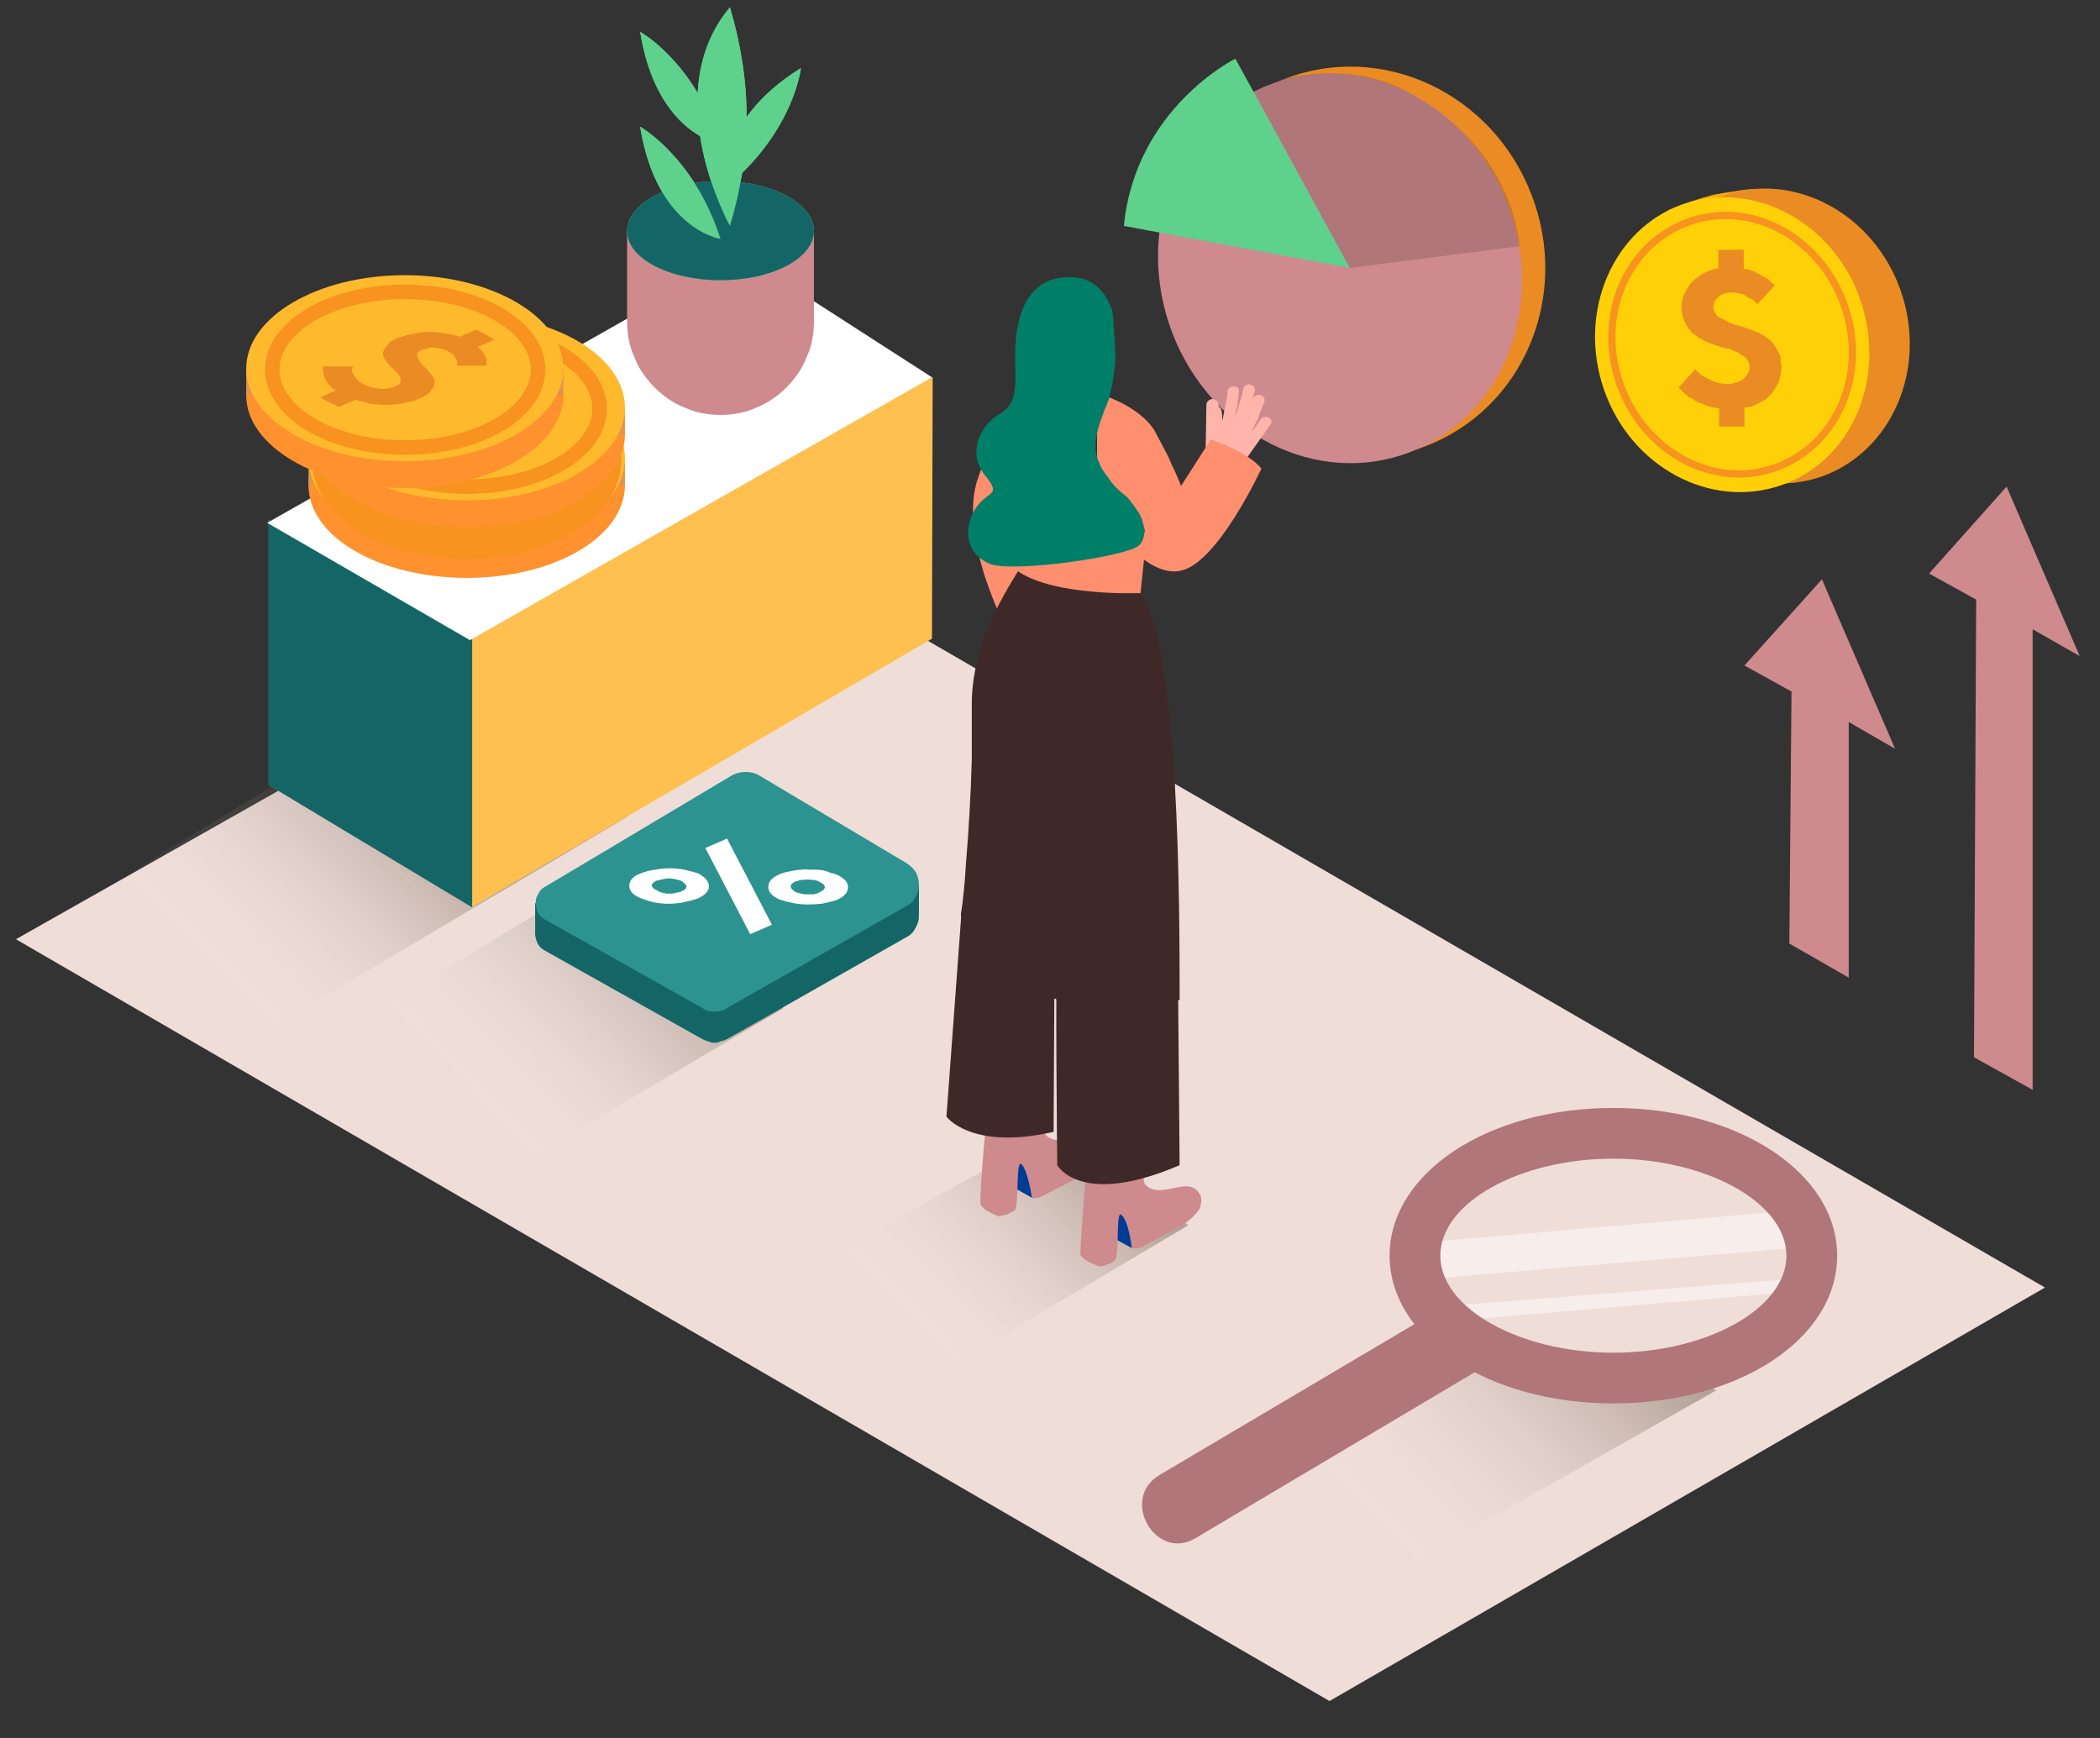 <svg version="1.2" xmlns="http://www.w3.org/2000/svg" viewBox="0 0 290 240" width="290" height="240">
	<rect x="0" y="0" width="290" height="240" fill="#333333" stroke="none"/>
	<title>bussiness-svg</title>
	<defs>
		<linearGradient id="g1" x1="64.3" y1="152.1" x2="92.5" y2="124.8" gradientUnits="userSpaceOnUse">
			<stop offset="0" stop-color="#ffffff" stop-opacity="0"/>
			<stop offset="1" stop-color="#2a1700"/>
		</linearGradient>
		<linearGradient id="g2" x1="124.5" y1="182.7" x2="150.9" y2="157.3" gradientUnits="userSpaceOnUse">
			<stop offset="0" stop-color="#ffffff" stop-opacity="0"/>
			<stop offset="1" stop-color="#2a1700"/>
		</linearGradient>
		<linearGradient id="g3" x1="188.5" y1="210.9" x2="222" y2="178.6" gradientUnits="userSpaceOnUse">
			<stop offset="0" stop-color="#ffffff" stop-opacity="0"/>
			<stop offset="1" stop-color="#2a1700"/>
		</linearGradient>
		<linearGradient id="g4" x1="29.5" y1="135.6" x2="57.8" y2="108.3" gradientUnits="userSpaceOnUse">
			<stop offset="0" stop-color="#ffffff" stop-opacity="0"/>
			<stop offset="1" stop-color="#2a1700"/>
		</linearGradient>
	</defs>
	<style>
		.s0 { fill: #efddd8 } 
		.s1 { opacity: .3;fill: url(#g1) } 
		.s2 { opacity: .3;fill: url(#g2) } 
		.s3 { opacity: .3;fill: url(#g3) } 
		.s4 { opacity: .3;fill: url(#g4) } 
		.s5 { fill: #ffc050 } 
		.s6 { fill: #ce8a8d } 
		.s7 { fill: #146666 } 
		.s8 { fill: #ffffff } 
		.s9 { fill: #5ed18d } 
		.s10 { fill: #ff912e } 
		.s11 { fill: #e0944f } 
		.s12 { fill: #ffb92c } 
		.s13 { fill: #ea8b24 } 
		.s14 { fill: none;stroke: #f7931e;stroke-width: 6 } 
		.s15 { fill: none;stroke: #f7931e;stroke-width: 2 } 
		.s16 { fill: #2c9390 } 
		.s17 { fill: #f2ae16 } 
		.s18 { fill: #ffd008 } 
		.s19 { fill: none;stroke: #f7931e;stroke-width: 1 } 
		.s20 { opacity: .2;fill: #3e2928 } 
		.s21 { opacity: .5;fill: #ffffff } 
		.s22 { fill: #3e2928 } 
		.s23 { fill: #ff8f6f } 
		.s24 { fill: #003b94 } 
		.s25 { fill: #ffb5a9 } 
		.s26 { fill: #007f68 } 
	</style>
	<path id="Layer" class="s0" d="m2.2 129.7l181.4 105.2 98.8-57.1-180.5-104.5-99.7 56.4z"/>
	<path id="Layer" class="s1" d="m100.9 133.6c-6-4.1-12.2-8-17.5-13l-45.9 27.7 28.6 15.9 42.1-25c-2.4-1.9-4.8-3.9-7.3-5.6z"/>
	<path id="Layer" class="s2" d="m156.8 163.6c-6-4.1-7.3-1.5-12.5-6.6l-43.3 23.8 21 13.4 42.1-25c-2.4-1.9-4.8-3.9-7.3-5.6z"/>
	<path id="Layer" class="s3" d="m216.1 193c-6-4.1-7.2-1.5-12.5-6.6l-43.3 23.8 21 13.4 55.7-31.6c-2.4-1.9-18.4 2.7-20.9 1z"/>
	<path id="Layer" class="s4" d="m86.6 112.8l-56.5 33.5-28.6-15.9 56.3-34"/>
	<path id="Layer" class="s5" d="m128.8 52.1l-0.1 36.1-63.6 37.1v-42.7l63.6-30.5z"/>
	<path id="Layer" class="s6" d="m37.1 108.4v-36.6l28.1 16.2v37.3"/>
	<path id="Layer" class="s7" d="m65.2 125.3v-37.3l-28.1-16.2v36.6l28.1 16.9z"/>
	<path id="Layer" class="s8" d="m64.9 88.4l-28-16.2 65.4-37.1 26.4 17-63.8 36.3z"/>
	<path id="Layer" class="s6" d="m98.3 36.5c-4.2-0.4-8.6-1.7-11.7-4.5v12.4c0 1.7 0.3 3.4 1 4.9 0.6 1.6 1.6 3 2.8 4.2 1.2 1.2 2.6 2.2 4.2 2.8 1.5 0.7 3.2 1 4.9 1 1.7 0 3.4-0.3 4.9-1 1.6-0.6 3-1.6 4.2-2.8 1.2-1.2 2.2-2.6 2.8-4.2 0.7-1.5 1-3.2 1-4.9v-12.7c-4.4 1.8-9.4 5.2-14.1 4.8z"/>
	<path id="Layer" class="s9" d="m99.5 38.7c-7.1 0-12.9-3-12.9-6.8 0-3.8 5.8-6.9 12.9-6.9 7.1 0 12.9 3.1 12.9 6.9 0 3.8-5.8 6.8-12.9 6.8z"/>
	<path id="Layer" class="s9" d="m99.5 33c0 0-8.8-1.3-11.1-15.5 0 0 7.5 4.2 11.1 15.5z"/>
	<path id="Layer" class="s9" d="m100.8 31.2c0 0-10.1-18.1 0-30.2q1.1 3.7 1.7 7.5 0.6 3.8 0.6 7.6 0 3.9-0.6 7.7-0.6 3.8-1.7 7.4z"/>
	<path id="Layer" class="s9" d="m99.5 19.9c0 0-8.8-1.3-11.1-15.5 0 0 7.5 4.1 11.1 15.5z"/>
	<path id="Layer" class="s9" d="m100.6 25.6c0 0-2.2-8.6 10-16.2 0 0-0.9 8.5-10 16.2z"/>
	<path id="Layer" class="s7" d="m99.5 38.7c-7.1 0-12.9-3-12.9-6.8 0-3.8 5.8-6.9 12.9-6.9 7.1 0 12.9 3.1 12.9 6.9 0 3.8-5.8 6.8-12.9 6.8z"/>
	<path id="Layer" class="s9" d="m99.5 33c0 0-8.8-1.3-11.1-15.5 0 0 7.5 4.2 11.1 15.5z"/>
	<path id="Layer" class="s9" d="m100.8 31.2c0 0-10.1-18.1 0-30.2q1.1 3.7 1.7 7.5 0.6 3.8 0.6 7.6 0 3.9-0.6 7.7-0.6 3.8-1.7 7.4z"/>
	<path id="Layer" class="s9" d="m99.5 19.9c0 0-8.8-1.3-11.1-15.5 0 0 7.5 4.1 11.1 15.5z"/>
	<path id="Layer" class="s9" d="m100.6 25.6c0 0-2.2-8.6 10-16.2 0 0-0.9 8.5-10 16.2z"/>
	<path id="Layer" class="s10" d="m64.5 79.8c-12.2 0-21.9-5.7-21.9-12.8 0-7.1 9.7-12.8 21.9-12.8 12.1 0 21.8 5.7 21.8 12.8 0 7.1-9.7 12.8-21.8 12.8z"/>
	<path id="Layer" class="s11" d="m42.6 67v-3.7l2.3 3-2.3 0.7z"/>
	<path id="Layer" class="s11" d="m86.3 63.3v3.7h-2.7l2-3 0.7-0.7z"/>
	<path id="Layer" class="s12" d="m64.5 76.1c-12.2 0-21.9-5.7-21.9-12.8 0-7.1 9.7-12.8 21.9-12.8 12.1 0 21.8 5.7 21.8 12.8 0 7.1-9.7 12.8-21.8 12.8z"/>
	<path id="Layer" class="s13" d="m75.5 61.6q0.1 0.1 0.1 0.2 0.1 0.2 0.1 0.3 0 0.1 0 0.3 0 0.1 0 0.2l-0.1 0.4h-4q0-0.1 0.1-0.1 0-0.1 0-0.1 0-0.1 0-0.1 0 0 0-0.1 0-0.1 0-0.2 0-0.1-0.1-0.2 0-0.1 0-0.2-0.1 0-0.1-0.1-0.1-0.2-0.2-0.3-0.1-0.1-0.3-0.2-0.1-0.2-0.2-0.2-0.2-0.1-0.3-0.2-0.3-0.1-0.5-0.2-0.2-0.1-0.5-0.2-0.2 0-0.4-0.1-0.3 0-0.5 0-0.2 0-0.5 0-0.2 0-0.4 0-0.3 0.1-0.5 0.1-0.2 0.1-0.4 0.2-0.8 0.3-0.7 0.9 0.1 0.2 0.2 0.4 0.1 0.1 0.2 0.3 0.1 0.1 0.2 0.3 0.2 0.1 0.3 0.3 0.2 0.1 0.3 0.3 0.2 0.2 0.3 0.3 0.2 0.2 0.3 0.4 0.2 0.2 0.3 0.3 0.1 0.2 0.2 0.4 0.1 0.2 0.1 0.4 0.1 0.2 0 0.4 0 0.2-0.1 0.4-0.1 0.3-0.3 0.5-0.3 0.2-0.5 0.4-0.2 0.2-0.5 0.4-0.3 0.1-0.6 0.2-0.5 0.2-1 0.4-0.6 0.1-1.1 0.2-0.5 0.2-1.1 0.2-0.5 0.1-1 0.1-0.6 0-1.2 0-0.6-0.1-1.2-0.1-0.6-0.1-1.1-0.3-0.6-0.1-1.2-0.3l-2.3 1-2.7-1.3 2.3-1q-0.2-0.1-0.3-0.2-0.2-0.1-0.3-0.2-0.1-0.2-0.3-0.3-0.1-0.1-0.2-0.3-0.1-0.1-0.2-0.2 0-0.1-0.1-0.2-0.1-0.1-0.1-0.2-0.1-0.1-0.1-0.3-0.1-0.1-0.1-0.1 0-0.1 0-0.2 0-0.1-0.1-0.2 0-0.1 0-0.2 0-0.1 0-0.1 0-0.1 0-0.1 0-0.1 0-0.2 0 0 0-0.1l0.1-0.2h4q0 0.1 0 0.1 0 0.1 0 0.1-0.1 0.1-0.1 0.1 0 0.1 0 0.1 0 0.1 0 0.3 0.1 0.1 0.1 0.2 0 0.1 0.1 0.2 0.1 0.1 0.1 0.2 0.1 0.2 0.3 0.4 0.1 0.1 0.3 0.3 0.2 0.1 0.4 0.3 0.1 0.1 0.3 0.2 0.3 0.1 0.6 0.2 0.3 0.1 0.6 0.2 0.3 0.1 0.6 0.1 0.3 0 0.6 0.1 0.2 0 0.5 0 0.3 0 0.6-0.1 0.2 0 0.5-0.1 0.3-0.1 0.5-0.2 0.8-0.3 0.6-0.9 0-0.2-0.1-0.4-0.1-0.1-0.2-0.3-0.2-0.2-0.3-0.3-0.1-0.1-0.3-0.3-0.1-0.1-0.3-0.3-0.1-0.2-0.3-0.3-0.1-0.2-0.3-0.4-0.1-0.2-0.3-0.4-0.1-0.1-0.2-0.3-0.1-0.2-0.1-0.4 0-0.2 0-0.4 0.1-0.2 0.2-0.4 0.1-0.3 0.4-0.5 0.2-0.3 0.4-0.5 0.3-0.2 0.6-0.3 0.3-0.2 0.6-0.3 0.4-0.1 0.9-0.3 0.5-0.1 1.1-0.2 0.5-0.1 1-0.2 0.5 0 1-0.1 0.6 0 1.1 0.1 0.6 0 1.1 0.1 0.6 0.1 1.1 0.2 0.5 0.1 1.1 0.3l2.2-1 2.5 1.4-2.2 1q0.1 0.1 0.3 0.3 0.1 0.1 0.3 0.3 0.1 0.1 0.2 0.3 0.2 0.2 0.2 0.4z"/>
	<path id="Layer" class="s14" d="m64.5 74.2c-10.2 0-18.4-4.8-18.4-10.7 0-6 8.2-10.8 18.4-10.8 10.1 0 18.3 4.8 18.3 10.8 0 5.9-8.2 10.7-18.3 10.7z"/>
	<path id="Layer" class="s10" d="m64.5 72.8c-12.2 0-21.9-5.8-21.9-12.8 0-7.1 9.7-12.9 21.9-12.9 12.1 0 21.8 5.8 21.8 12.9 0 7-9.7 12.8-21.8 12.8z"/>
	<path id="Layer" class="s11" d="m42.6 60v-3.7l2.3 2.9-2.3 0.8z"/>
	<path id="Layer" class="s11" d="m86.3 56.3v3.7h-2.7l2-3 0.7-0.7z"/>
	<path id="Layer" class="s12" d="m64.5 69.1c-12.2 0-21.9-5.8-21.9-12.8 0-7.1 9.7-12.9 21.9-12.9 12.1 0 21.8 5.8 21.8 12.9 0 7-9.7 12.8-21.8 12.8z"/>
	<path id="Layer" class="s13" d="m75.5 54.5q0.1 0.2 0.1 0.3 0.1 0.1 0.1 0.2 0 0.2 0 0.3 0 0.1 0 0.2l-0.1 0.4h-4q0-0.1 0.1-0.1 0 0 0-0.1 0 0 0-0.1 0 0 0-0.1 0-0.1 0-0.2 0 0-0.1-0.1 0-0.1 0-0.2-0.1-0.1-0.1-0.2-0.1-0.1-0.2-0.3-0.1-0.1-0.3-0.2-0.1-0.1-0.2-0.2-0.2-0.1-0.3-0.2-0.3-0.1-0.5-0.2-0.2-0.1-0.5-0.1-0.2-0.1-0.4-0.1-0.3-0.1-0.5-0.1-0.2 0-0.5 0-0.2 0-0.4 0.1-0.3 0-0.5 0.1-0.2 0-0.4 0.1-0.8 0.4-0.7 0.9 0.1 0.2 0.2 0.4 0.1 0.2 0.2 0.3 0.1 0.2 0.2 0.3 0.2 0.2 0.3 0.3 0.2 0.2 0.3 0.3 0.2 0.2 0.3 0.4 0.2 0.1 0.3 0.3 0.2 0.2 0.3 0.4 0.1 0.1 0.2 0.3 0.1 0.2 0.1 0.4 0.1 0.2 0 0.4 0 0.2-0.1 0.4-0.1 0.3-0.3 0.5-0.3 0.3-0.5 0.5-0.2 0.1-0.5 0.3-0.3 0.1-0.6 0.2-0.5 0.2-1 0.4-0.6 0.2-1.1 0.3-0.5 0.1-1.1 0.1-0.5 0.1-1 0.1-0.6 0-1.2 0-0.6 0-1.2-0.1-0.6-0.1-1.1-0.2-0.6-0.2-1.2-0.3l-2.3 1-2.7-1.4 2.3-1q-0.2-0.1-0.3-0.2-0.2-0.1-0.3-0.2-0.1-0.1-0.3-0.3-0.1-0.1-0.2-0.3-0.1 0-0.2-0.2 0-0.1-0.1-0.2-0.1-0.1-0.1-0.2-0.1-0.1-0.1-0.2-0.1-0.1-0.1-0.2 0-0.1 0-0.2 0-0.1-0.1-0.2 0-0.1 0-0.2 0 0 0-0.1 0 0 0-0.1 0-0.1 0-0.1 0-0.1 0-0.2l0.1-0.1h4q0 0 0 0 0 0.1 0 0.1-0.1 0.1-0.1 0.1 0 0.1 0 0.2 0 0.1 0 0.2 0.1 0.1 0.1 0.2 0 0.1 0.1 0.3 0.1 0.1 0.1 0.2 0.1 0.1 0.3 0.3 0.1 0.2 0.3 0.3 0.2 0.2 0.4 0.3 0.1 0.1 0.3 0.2 0.3 0.1 0.6 0.2 0.3 0.1 0.6 0.2 0.3 0.1 0.6 0.1 0.3 0.1 0.6 0.1 0.2 0 0.5 0 0.3 0 0.6-0.1 0.2 0 0.5-0.1 0.3 0 0.5-0.2 0.8-0.3 0.6-0.9 0-0.2-0.1-0.3-0.1-0.2-0.2-0.4-0.2-0.1-0.3-0.3-0.1-0.1-0.3-0.2-0.1-0.2-0.3-0.4-0.1-0.1-0.3-0.3-0.1-0.2-0.3-0.4-0.1-0.1-0.3-0.3-0.1-0.2-0.2-0.4-0.1-0.2-0.1-0.4 0-0.2 0-0.4 0.1-0.2 0.2-0.4 0.1-0.3 0.4-0.5 0.2-0.2 0.4-0.4 0.3-0.2 0.6-0.4 0.3-0.1 0.6-0.2 0.4-0.2 0.9-0.4 0.5-0.1 1.1-0.2 0.5-0.1 1-0.2 0.5 0 1 0 0.6 0 1.1 0 0.6 0 1.1 0.1 0.6 0.1 1.1 0.2 0.5 0.2 1.1 0.3l2.2-1 2.5 1.4-2.2 1q0.1 0.1 0.3 0.3 0.1 0.1 0.3 0.3 0.1 0.2 0.2 0.4 0.2 0.1 0.2 0.3z"/>
	<path id="Layer" class="s15" d="m64.5 67.2c-10.2 0-18.4-4.8-18.4-10.8 0-5.9 8.2-10.7 18.4-10.7 10.1 0 18.3 4.8 18.3 10.7 0 6-8.2 10.8-18.3 10.8z"/>
	<path id="Layer" class="s10" d="m55.9 67.4c-12.1 0-21.9-5.8-21.9-12.8 0-7.1 9.8-12.9 21.9-12.9 12.1 0 21.9 5.8 21.9 12.9 0 7-9.8 12.8-21.9 12.8z"/>
	<path id="Layer" class="s11" d="m34 54.6v-3.7l2.4 2.9-2.4 0.8z"/>
	<path id="Layer" class="s11" d="m77.8 50.9v3.7h-2.8l2-3 0.8-0.7z"/>
	<path id="Layer" class="s12" d="m55.9 63.7c-12.1 0-21.9-5.8-21.9-12.8 0-7.1 9.8-12.9 21.9-12.9 12.1 0 21.9 5.8 21.9 12.9 0 7-9.8 12.8-21.9 12.8z"/>
	<path id="Layer" class="s13" d="m67 49.2q0.1 0.1 0.1 0.2 0 0.1 0.1 0.2 0 0.2 0 0.3 0 0.1 0 0.3l-0.1 0.3h-4q0-0.1 0-0.1 0 0 0-0.1 0 0 0-0.1 0 0 0 0 0-0.1 0-0.2 0-0.1 0-0.2-0.1-0.1-0.1-0.2 0-0.1-0.1-0.2-0.1-0.1-0.2-0.3-0.1-0.1-0.2-0.2-0.1-0.1-0.3-0.2-0.1-0.1-0.3-0.2-0.2-0.1-0.4-0.2-0.3-0.1-0.5-0.1-0.2-0.1-0.5-0.1-0.2-0.1-0.5-0.1-0.2 0-0.4 0-0.3 0-0.5 0.1-0.2 0-0.4 0.1-0.2 0-0.4 0.1-0.9 0.4-0.7 0.9 0.1 0.2 0.2 0.4 0 0.2 0.2 0.3 0.1 0.2 0.2 0.3 0.1 0.2 0.2 0.3 0.2 0.2 0.4 0.3 0.1 0.2 0.3 0.4 0.1 0.2 0.3 0.3 0.1 0.2 0.3 0.4 0.1 0.1 0.2 0.3 0.1 0.2 0.1 0.4 0 0.2 0 0.4 0 0.2-0.1 0.4-0.2 0.3-0.4 0.5-0.2 0.3-0.4 0.5-0.3 0.2-0.5 0.3-0.3 0.2-0.6 0.3-0.5 0.2-1 0.4-0.5 0.1-1.1 0.2-0.5 0.2-1 0.2-0.6 0.1-1.1 0.1-0.6 0-1.2 0-0.6-0.1-1.2-0.1-0.6-0.1-1.1-0.3-0.6-0.1-1.2-0.3l-2.3 1-2.6-1.3 2.2-1q-0.2-0.1-0.3-0.2-0.2-0.1-0.3-0.2-0.1-0.2-0.3-0.3-0.1-0.1-0.2-0.3-0.1-0.1-0.2-0.2 0-0.1-0.1-0.2-0.1-0.1-0.1-0.2-0.1-0.1-0.1-0.3 0-0.1-0.1-0.1 0-0.1 0-0.2 0-0.1 0-0.2-0.1-0.1-0.1-0.2 0-0.1 0-0.1 0-0.1 0-0.1 0-0.1 0-0.2 0 0 0-0.1l0.1-0.2h4q0 0.1 0 0.1 0 0.1 0 0.1 0 0.1-0.1 0.1 0 0.1 0 0.1 0 0.1 0 0.3 0.1 0.1 0.1 0.2 0.1 0.1 0.1 0.2 0.1 0.1 0.1 0.2 0.2 0.2 0.3 0.4 0.1 0.1 0.3 0.3 0.2 0.1 0.4 0.3 0.2 0.1 0.4 0.2 0.2 0.1 0.5 0.2 0.3 0.1 0.6 0.2 0.3 0.1 0.6 0.1 0.3 0 0.6 0.1 0.3 0 0.5 0 0.3 0 0.6-0.1 0.2 0 0.5-0.1 0.3-0.1 0.5-0.2 0.8-0.3 0.6-0.9 0-0.2-0.1-0.4-0.1-0.1-0.2-0.3-0.1-0.2-0.3-0.3-0.1-0.1-0.2-0.3-0.2-0.1-0.4-0.3-0.1-0.2-0.3-0.3-0.1-0.2-0.3-0.4-0.1-0.2-0.3-0.4-0.1-0.1-0.2-0.3-0.1-0.2-0.1-0.4 0-0.2 0-0.4 0.1-0.2 0.2-0.4 0.1-0.3 0.4-0.5 0.2-0.3 0.4-0.5 0.3-0.2 0.6-0.3 0.3-0.2 0.6-0.3 0.5-0.1 1-0.3 0.5-0.1 1-0.2 0.5-0.1 1-0.2 0.5 0 1-0.1 0.6 0 1.1 0.1 0.6 0 1.1 0.1 0.6 0.1 1.1 0.2 0.5 0.1 1.1 0.3l2.3-1 2.5 1.4-2.3 1q0.1 0.1 0.3 0.3 0.1 0.1 0.3 0.3 0.1 0.1 0.2 0.3 0.1 0.2 0.2 0.4z"/>
	<path id="Layer" class="s15" d="m55.9 61.8c-10.1 0-18.3-4.8-18.3-10.8 0-5.9 8.2-10.7 18.3-10.7 10.2 0 18.4 4.8 18.4 10.7 0 6-8.2 10.8-18.4 10.8z"/>
	<path id="Layer" class="s7" d="m75.2 126.8l26-15.5q0.4-0.2 0.9-0.3 0.4-0.2 0.9-0.2 0.4 0 0.9 0.2 0.4 0.1 0.8 0.3l20.5 12.2q0.8 0.5 1.3 1.3 0.4 0.8 0.4 1.7 0 0.9-0.5 1.7-0.4 0.8-1.2 1.2l-24.8 14.1q-0.4 0.2-0.9 0.3-0.4 0.2-0.8 0.2-0.5 0-0.9-0.2-0.4-0.1-0.8-0.3l-21.7-12.2q-0.6-0.3-1-0.9-0.3-0.6-0.4-1.3 0-0.7 0.4-1.4 0.3-0.6 0.9-0.9z"/>
	<path id="Layer" class="s7" d="m73.9 129v-4.3l3 1-0.9 3.4-2.1-0.1z"/>
	<path id="Layer" class="s7" d="m126.9 126.2v-4l-2.5 1.2 1.2 2.3 1.3 0.5z"/>
	<path id="Layer" class="s16" d="m75.2 122.5l26-15.5q0.4-0.2 0.9-0.3 0.4-0.1 0.9-0.1 0.4 0 0.9 0.1 0.4 0.1 0.8 0.3l20.5 12.2q0.8 0.5 1.3 1.3 0.4 0.8 0.4 1.7 0 0.9-0.5 1.7-0.4 0.8-1.2 1.2l-24.8 14.1q-0.4 0.3-0.9 0.4-0.4 0.1-0.8 0.1-0.5 0-0.9-0.1-0.4-0.1-0.8-0.4l-21.7-12.2q-0.6-0.3-1-0.9-0.3-0.6-0.3-1.3-0.1-0.7 0.3-1.3 0.3-0.7 0.9-1z"/>
	<path id="Layer" class="s8" d="m97.4 117.1l3-1.3 6.2 11.9-3 1.3-6.2-11.9z"/>
	<path id="Layer" fill-rule="evenodd" class="s8" d="m111.7 120.1q0.5 0 1 0 0.5 0 1 0.1 0.5 0.1 0.9 0.3 0.5 0.1 1 0.3c1 0.5 1.5 1 1.5 1.7 0 0.8-0.5 1.3-1.6 1.8q-1 0.3-2 0.5-1 0.1-2 0.1-1 0-2-0.2-1-0.2-1.9-0.5c-1-0.5-1.5-1-1.5-1.7 0-0.8 0.5-1.3 1.6-1.8q0.5-0.2 1-0.3 0.5-0.1 1-0.2 0.5-0.1 1-0.1 0.5-0.1 1 0zm2.2 2.4q0-0.4-0.7-0.7-0.2-0.1-0.4-0.2-0.2 0-0.4-0.1-0.2 0-0.4 0-0.2-0.1-0.4 0-0.2-0.1-0.5 0-0.2 0-0.4 0-0.2 0-0.4 0.1-0.2 0.1-0.4 0.1-0.7 0.3-0.7 0.7 0 0.4 0.7 0.8 0.2 0.1 0.4 0.1 0.2 0.1 0.4 0.1 0.2 0.1 0.5 0.1 0.2 0 0.4 0 0.2 0 0.4 0 0.2 0 0.4 0 0.2-0.1 0.4-0.1 0.2-0.1 0.4-0.2 0.7-0.3 0.7-0.7z"/>
	<path id="Layer" fill-rule="evenodd" class="s8" d="m97.9 122.4q0 1-1.6 1.7-1 0.3-1.9 0.5-1 0.2-2.1 0.2-1 0-2-0.2-0.9-0.2-1.9-0.6c-1-0.4-1.5-1-1.5-1.7 0-0.7 0.5-1.3 1.6-1.7q1-0.4 2-0.5 0.9-0.2 2-0.2 1 0 2 0.2 0.9 0.2 1.9 0.5 1.5 0.8 1.5 1.8zm-7.1 0.6q0.2 0.1 0.4 0.2 0.2 0.1 0.4 0.1 0.2 0 0.4 0.1 0.2 0 0.4 0 0.2 0 0.4 0 0.2 0 0.4-0.1 0.3 0 0.5-0.1 0.2 0 0.4-0.1 0.7-0.3 0.7-0.7-0.1-0.4-0.8-0.8-0.3-0.1-0.8-0.2-0.4-0.1-0.8-0.1-0.4 0-0.8 0.1-0.5 0.1-0.9 0.2-0.7 0.3-0.7 0.7 0.1 0.4 0.8 0.7z"/>
	<path id="Layer" class="s17" d="m242.7 26.1q-1.5 0-3 0.3-1.6 0.2-3.1 0.5-1.5 0.4-3 0.9-1.4 0.5-2.9 1.1c-6 2.8 12 7.7 12 7.7"/>
	<path id="Layer" class="s13" d="m251.6 65.8c-9.8 3.4-20.8-2.5-24.5-13.3-3.7-10.7 1.2-22.1 10.9-25.5 9.8-3.4 20.8 2.5 24.5 13.2 3.7 10.7-1.2 22.1-10.9 25.6z"/>
	<path id="Layer" class="s18" d="m246 67c-9.8 3.4-20.8-2.5-24.5-13.2-3.7-10.7 1.2-22.2 10.9-25.6 9.8-3.4 20.8 2.5 24.5 13.2 3.7 10.8-1.1 22.2-10.9 25.6z"/>
	<path id="Layer" class="s19" d="m245.1 64.6c-8.5 3-18.1-2.2-21.4-11.6-3.3-9.4 1-19.4 9.6-22.4 8.6-3 18.1 2.2 21.4 11.6 3.3 9.4-1 19.4-9.6 22.4z"/>
	<path id="Layer" class="s13" d="m243.1 38q0.2 0 0.4 0.2 0.2 0.1 0.4 0.2 0.2 0.1 0.4 0.3 0.2 0.1 0.3 0.3l0.5 0.4-2.4 2.6q-0.2-0.2-0.5-0.5-0.1-0.1-0.3-0.2-0.1-0.1-0.3-0.1-0.1-0.1-0.3-0.2-0.1-0.1-0.3-0.2-0.2-0.1-0.4-0.2-0.2 0-0.5-0.1-0.2 0-0.4-0.1-0.3 0-0.5 0-0.3 0-0.5 0-0.3 0.1-0.5 0.1-0.2 0.1-0.5 0.2-0.2 0.1-0.4 0.3-0.1 0.1-0.3 0.3-0.1 0.1-0.2 0.3-0.1 0.2-0.1 0.4-0.1 0.2-0.1 0.4 0 0.3 0.1 0.5 0.1 0.2 0.2 0.4 0.1 0.2 0.3 0.4 0.2 0.1 0.4 0.2 0.3 0.2 0.6 0.3 0.3 0.2 0.5 0.3 0.3 0.1 0.6 0.2 0.3 0.2 0.6 0.2 1.4 0.4 2.8 1 0.3 0.1 0.6 0.3 0.3 0.1 0.6 0.4 0.3 0.2 0.6 0.4 0.3 0.3 0.5 0.6 0.2 0.3 0.4 0.7 0.2 0.3 0.4 0.7 0.1 0.4 0.1 0.8 0.1 0.4 0.1 0.8 0 0.5-0.1 1-0.1 0.5-0.2 1-0.2 0.5-0.5 0.9-0.2 0.4-0.5 0.8-0.4 0.4-0.8 0.8-0.5 0.3-0.9 0.5-0.5 0.3-1 0.5-0.6 0.1-1.1 0.2v2.6h-3.5v-2.5q-0.2 0-0.5-0.1-0.3 0-0.5-0.1-0.3-0.1-0.5-0.1-0.2-0.1-0.5-0.2-0.2-0.1-0.4-0.2-0.2 0-0.4-0.1-0.2-0.1-0.4-0.2-0.2-0.1-0.4-0.3-0.1-0.1-0.3-0.1-0.1-0.1-0.3-0.2-0.1-0.1-0.2-0.2-0.2-0.1-0.3-0.2-0.1-0.1-0.2-0.2-0.1-0.1-0.2-0.2-0.1 0-0.1-0.1-0.1-0.1-0.2-0.2l-0.2-0.2 2.3-2.5q0.2 0.2 0.5 0.5 0.2 0.2 0.4 0.3 0.1 0.1 0.3 0.2 0.2 0.1 0.4 0.2 0.2 0.1 0.4 0.2 0.3 0.2 0.6 0.3 0.3 0.1 0.6 0.2 0.3 0 0.6 0.1 0.3 0 0.6 0 0.3 0 0.6 0 0.3-0.1 0.6-0.2 0.3 0 0.6-0.2 0.3-0.1 0.5-0.3 0.2-0.2 0.3-0.4 0.2-0.1 0.3-0.4 0.1-0.2 0.2-0.4 0-0.3 0-0.5 0-0.3-0.1-0.5 0-0.2-0.2-0.4-0.1-0.2-0.3-0.4-0.2-0.1-0.4-0.2-0.3-0.2-0.5-0.4-0.3-0.1-0.6-0.2-0.3-0.2-0.6-0.3-0.3-0.1-0.6-0.1-1.4-0.4-2.7-0.9-0.4-0.2-0.7-0.4-0.3-0.1-0.6-0.4-0.3-0.2-0.6-0.4-0.2-0.3-0.5-0.6-0.2-0.3-0.4-0.7-0.2-0.3-0.3-0.7-0.2-0.4-0.2-0.8-0.1-0.4-0.1-0.8 0-0.5 0.1-0.9 0.1-0.5 0.3-0.9 0.2-0.5 0.5-0.9 0.2-0.4 0.5-0.7 0.4-0.4 0.8-0.7 0.4-0.3 0.9-0.6 0.5-0.2 1-0.4 0.5-0.2 1-0.2v-2.6h3.5v2.6q0.3 0.1 0.6 0.1 0.3 0.1 0.6 0.2 0.3 0.1 0.6 0.3 0.3 0.1 0.5 0.3z"/>
	<path id="Layer" class="s6" d="m247.1 130.3l8.2 4.7v-35.3l6.4 3.7-10.1-23.4-10.7 11.9 6.5 3.6-0.3 34.8z"/>
	<path id="Layer" class="s6" d="m272.6 146l8.1 4.5v-63.6l6.5 3.7-10.1-23.4-10.7 12 6.5 3.6-0.3 63.2z"/>
	<path id="Layer" class="s13" d="m196.9 61.6c-13.4 5.2-28.7-2-34.1-16-5.4-14 1.1-29.6 14.6-34.7 13.4-5.2 28.7 1.9 34.1 16 5.4 14-1.1 29.5-14.6 34.7z"/>
	<path id="Layer" class="s6" d="m194.8 62.4c-12.8 5-27.5-2.4-32.9-16.4-5.4-14.1 0.6-29.4 13.4-34.3 12.8-5 27.5 2.4 32.9 16.4 5.4 14.1-0.6 29.4-13.4 34.3z"/>
	<path id="Layer" class="s9" d="m155.2 31.2l31.2 5.8-15.8-28.9c0 0-13.8 6.8-15.4 23.1z"/>
	<path id="Layer" class="s20" d="m186.4 37l23.4-3c0 0-0.4-13.4-15.6-21.4q-2.4-1.3-5.1-1.9-2.7-0.6-5.4-0.6-2.8 0-5.5 0.6-2.7 0.6-5.1 1.9z"/>
	<path id="Layer" class="s21" d="m198.6 171.4l46.1-4c0 0 4.2 3.7 3.4 4.9l-49.5 4.2c0 0-1.8-4.1 0-5.1z"/>
	<path id="Layer" class="s21" d="m200.3 180.3l48.6-3.8-1.5 1.9-45.5 3.9-1.6-2z"/>
	<path id="Layer" fill-rule="evenodd" class="s6" d="m222.8 193.8c-17.3 0-30.9-9-30.9-20.4 0-11.4 13.5-20.4 30.9-20.4 17.3 0 30.9 9 30.9 20.4 0 11.5-13.6 20.4-30.9 20.4zm0-33.8c-13 0-23.9 6.1-23.9 13.4 0 7.3 11 13.4 23.9 13.4 12.9 0 23.9-6.1 23.9-13.4 0-7.3-11-13.4-23.9-13.4z"/>
	<path id="Layer" class="s6" d="m198.3 181.1l-38.2 22.6c-5.5 3.3-0.5 12 5 8.7l38.2-22.7c5.5-3.3 0.5-11.9-5-8.6z"/>
	<g id="Layer" style="opacity: .2">
		<path id="Layer" fill-rule="evenodd" class="s22" d="m222.8 193.8c-17.3 0-30.9-9-30.9-20.4 0-11.4 13.5-20.4 30.9-20.4 17.3 0 30.9 9 30.9 20.4 0 11.5-13.6 20.4-30.9 20.4zm0-33.8c-13 0-23.9 6.1-23.9 13.4 0 7.3 11 13.4 23.9 13.4 12.9 0 23.9-6.1 23.9-13.4 0-7.3-11-13.4-23.9-13.4z"/>
		<path id="Layer" class="s22" d="m198.3 181.1l-38.2 22.6c-5.5 3.3-0.5 12 5 8.7l38.2-22.7c5.5-3.3 0.5-11.9-5-8.6z"/>
	</g>
	<path id="Layer" class="s23" d="m143.8 53.1q-1.5 1.3-2.8 2.7-1.3 1.5-2.4 3.1-1.1 1.6-2 3.4-0.9 1.8-1.5 3.6c-3.1 8.5 4.6 22.4 4.6 22.4l12-9.5"/>
	<path id="Layer" class="s24" d="m142.5 165.4l-3.2-1.8 0.8-4.6c0 0 4.8 0.4 5.2 2.2"/>
	<path id="Layer" class="s6" d="m143.7 165.3c0.8-0.4 1.5-0.8 2.3-1.2 1.9-1 4.6-2.1 5.7-4q0.2-0.3 0.3-0.6 0.1-0.3 0-0.7 0-0.3-0.1-0.6-0.1-0.4-0.3-0.6c-1.7-2.1-5.4 1.3-7.3-1-0.4-0.5-0.6-7.6-0.6-7.6l-7.2 2c0 0-1.3 14.3-1.1 15.2 0.1 0.9 2.6 1.8 2.6 1.8q0.3-0.1 0.5-0.2 0.3 0 0.6-0.1 0.2-0.1 0.5-0.3 0.2-0.1 0.5-0.2c0.7-0.6 0.1-7.3 1-6.4 0.9 1 1.4 4.6 1.4 4.6q0.1 0.1 0.3 0.1 0.2 0 0.3-0.1 0.2 0 0.3 0 0.2 0 0.3-0.1z"/>
	<path id="Layer" class="s24" d="m156.4 172.4l-3.3-1.8 0.8-4.7c0 0 4.9 0.5 5.3 2.2"/>
	<path id="Layer" class="s6" d="m157.6 172.3c0.7-0.5 1.5-0.9 2.3-1.3 1.8-1 4.5-2.1 5.7-4q0.2-0.2 0.2-0.6 0.1-0.3 0.1-0.6 0-0.4-0.1-0.7-0.2-0.3-0.4-0.6c-1.7-2-5.4 1.3-7.3-1-0.4-0.4-0.5-7.6-0.5-7.6l-7.3 2c0 0-1.2 14.4-1.1 15.3 0.2 0.9 2.7 1.7 2.7 1.7q0.2 0 0.5-0.1 0.3-0.1 0.5-0.2 0.3-0.1 0.6-0.2 0.2-0.2 0.4-0.3c0.8-0.6 0.1-7.3 1-6.3 1 0.9 1.4 4.6 1.4 4.6q0.2 0 0.4 0 0.1 0 0.3 0 0.1 0 0.3-0.1 0.1 0 0.3 0z"/>
	<path id="Layer" class="s22" d="m132.8 125.7l-2.1 28.5c0 0 3.4 4.7 14.8 2.1l0.1-19.3"/>
	<path id="Layer" class="s22" d="m146 131.3c-0.3 2.5 0 29.6 0 29.6 0 0 3.2 5.9 16.9 0l-0.2-23"/>
	<path id="Layer" class="s22" d="m134 133q1.3 0.8 2.7 1.5 1.4 0.7 2.8 1.3 1.4 0.6 2.8 1.2 1.5 0.5 3 1 0.2-0.1 0.3-0.1 0.2 0 0.3 0.1 0.2 0 0.3 0.1 0.1 0.2 0.1 0.3 0.9 0.3 1.9 0.5 0.9 0.2 1.8 0.4 0.9 0.3 1.9 0.4 0.9 0.2 1.8 0.4c3.2 0.5 5.9-1.9 9.2-2 0-12.6 0-48.5-5.3-56l-15.9-5.3c-0.1 1.3-7.7 10.1-7.5 20.9q0 3.6 0 7.2-0.1 3.6-0.3 7.1-0.2 3.6-0.5 7.2-0.2 3.6-0.7 7.1"/>
	<path id="Layer" class="s23" d="m159 67.5l-1.5 14.4c0 0-11.8 0.5-16.9-3v-12.3"/>
	<path id="Layer" class="s25" d="m174.1 57.9l-1.2 1.7q0.2-0.5 0.4-1 0.3-0.5 0.5-1 0.2-0.6 0.4-1.1 0.2-0.5 0.4-1c0.3-1-1.2-1.4-1.6-0.4l-0.2 0.5q0.3-0.8 0.5-1.6 0-0.3-0.1-0.6-0.2-0.2-0.5-0.3-0.3-0.1-0.6 0.1-0.3 0.1-0.4 0.4-0.1 0.5-0.2 1-0.2 0.5-0.3 1-0.2 0.5-0.3 1-0.2 0.5-0.4 1 0.1-0.4 0.2-0.9 0.1-0.4 0.2-0.8 0-0.5 0.1-0.9 0-0.5 0.1-0.9c0.1-1-1.5-1-1.6 0q0 0.5-0.1 1-0.1 0.5-0.2 1-0.1 0.5-0.2 1-0.1 0.5-0.2 1 0-0.7-0.1-1.4 0 0-0.1-0.1 0-0.1 0-0.2-0.1-0.1-0.1-0.1-0.1-0.1-0.2-0.1c0-0.2-0.1-0.4-0.1-0.6q-0.1-0.2-0.4-0.4-0.2-0.1-0.5-0.1-0.3 0.1-0.5 0.3-0.2 0.2-0.2 0.5l-0.1 6q-0.1 0.2-0.2 0.4-0.1 0.3-0.3 0.5-0.1 0.2-0.3 0.4-0.1 0.2-0.3 0.4 0.3 0.2 0.6 0.4 0.3 0.2 0.5 0.4 0.3 0.2 0.6 0.4 0.3 0.3 0.5 0.5 0.3 0.2 0.5 0.4 0.2 0.2 0.5 0.4 0.2 0.3 0.4 0.5 0.2 0.2 0.4 0.4 0.8-0.9 1.5-1.9 0 0 0 0 0.1-0.1 0.1-0.1 0 0 0 0 0-0.1 0-0.1 2.2-3.1 4.4-6.2c0.7-0.8-0.7-1.6-1.3-0.8z"/>
	<path id="Layer" class="s23" d="m151.5 54.3c0 0 5.6 1.5 7.9 5.1q0.5 0.9 1 1.9 0.5 0.9 1 1.9 0.4 1 0.9 2 0.4 0.9 0.8 1.9l4.1-6.4c0 0 5 1.6 7 4 0 0-6 13-11.1 14.1-5.1 1.2-10.7-7.7-10.7-7.7 0 0-1.1 3.7-0.9-0.2"/>
	<path id="Layer" class="s26" d="m155.1 68.2q-0.6-0.5-1.2-1.1-0.5-0.6-0.9-1.2-0.5-0.6-0.9-1.3-0.3-0.7-0.6-1.4c-0.6-2.3 0.2-4.3 1-6.5q0.3-0.7 0.6-1.5 0.2-0.9 0.4-1.7 0.2-0.8 0.3-1.7 0.1-0.8 0.2-1.6c0.1-2.3-0.2-4.5-0.3-6.7q-0.1-0.1-0.1-0.1 0 0 0-0.1 0 0 0 0 0-0.1 0.1-0.1c-0.8-2.5-2.3-4.6-5.3-4.9-7.9-0.6-8.3 8-8.2 11.5 0 3.5 0.4 5.9-2.2 7.4-2.6 1.5-4.5 5.3-2 8.4 2.5 3.1 0.3 2-1.4 4.8-1.6 2.7-1.2 6.2 2.2 7.5 3.4 1.2 19.1-1.1 20.5-2.6q0.2-0.2 0.4-0.5 0.1-0.2 0.2-0.5 0.1-0.3 0.1-0.6 0.1-0.2 0.1-0.5-0.2-0.8-0.4-1.5-0.3-0.7-0.7-1.3-0.4-0.6-0.9-1.2-0.4-0.6-1-1z"/>
</svg>